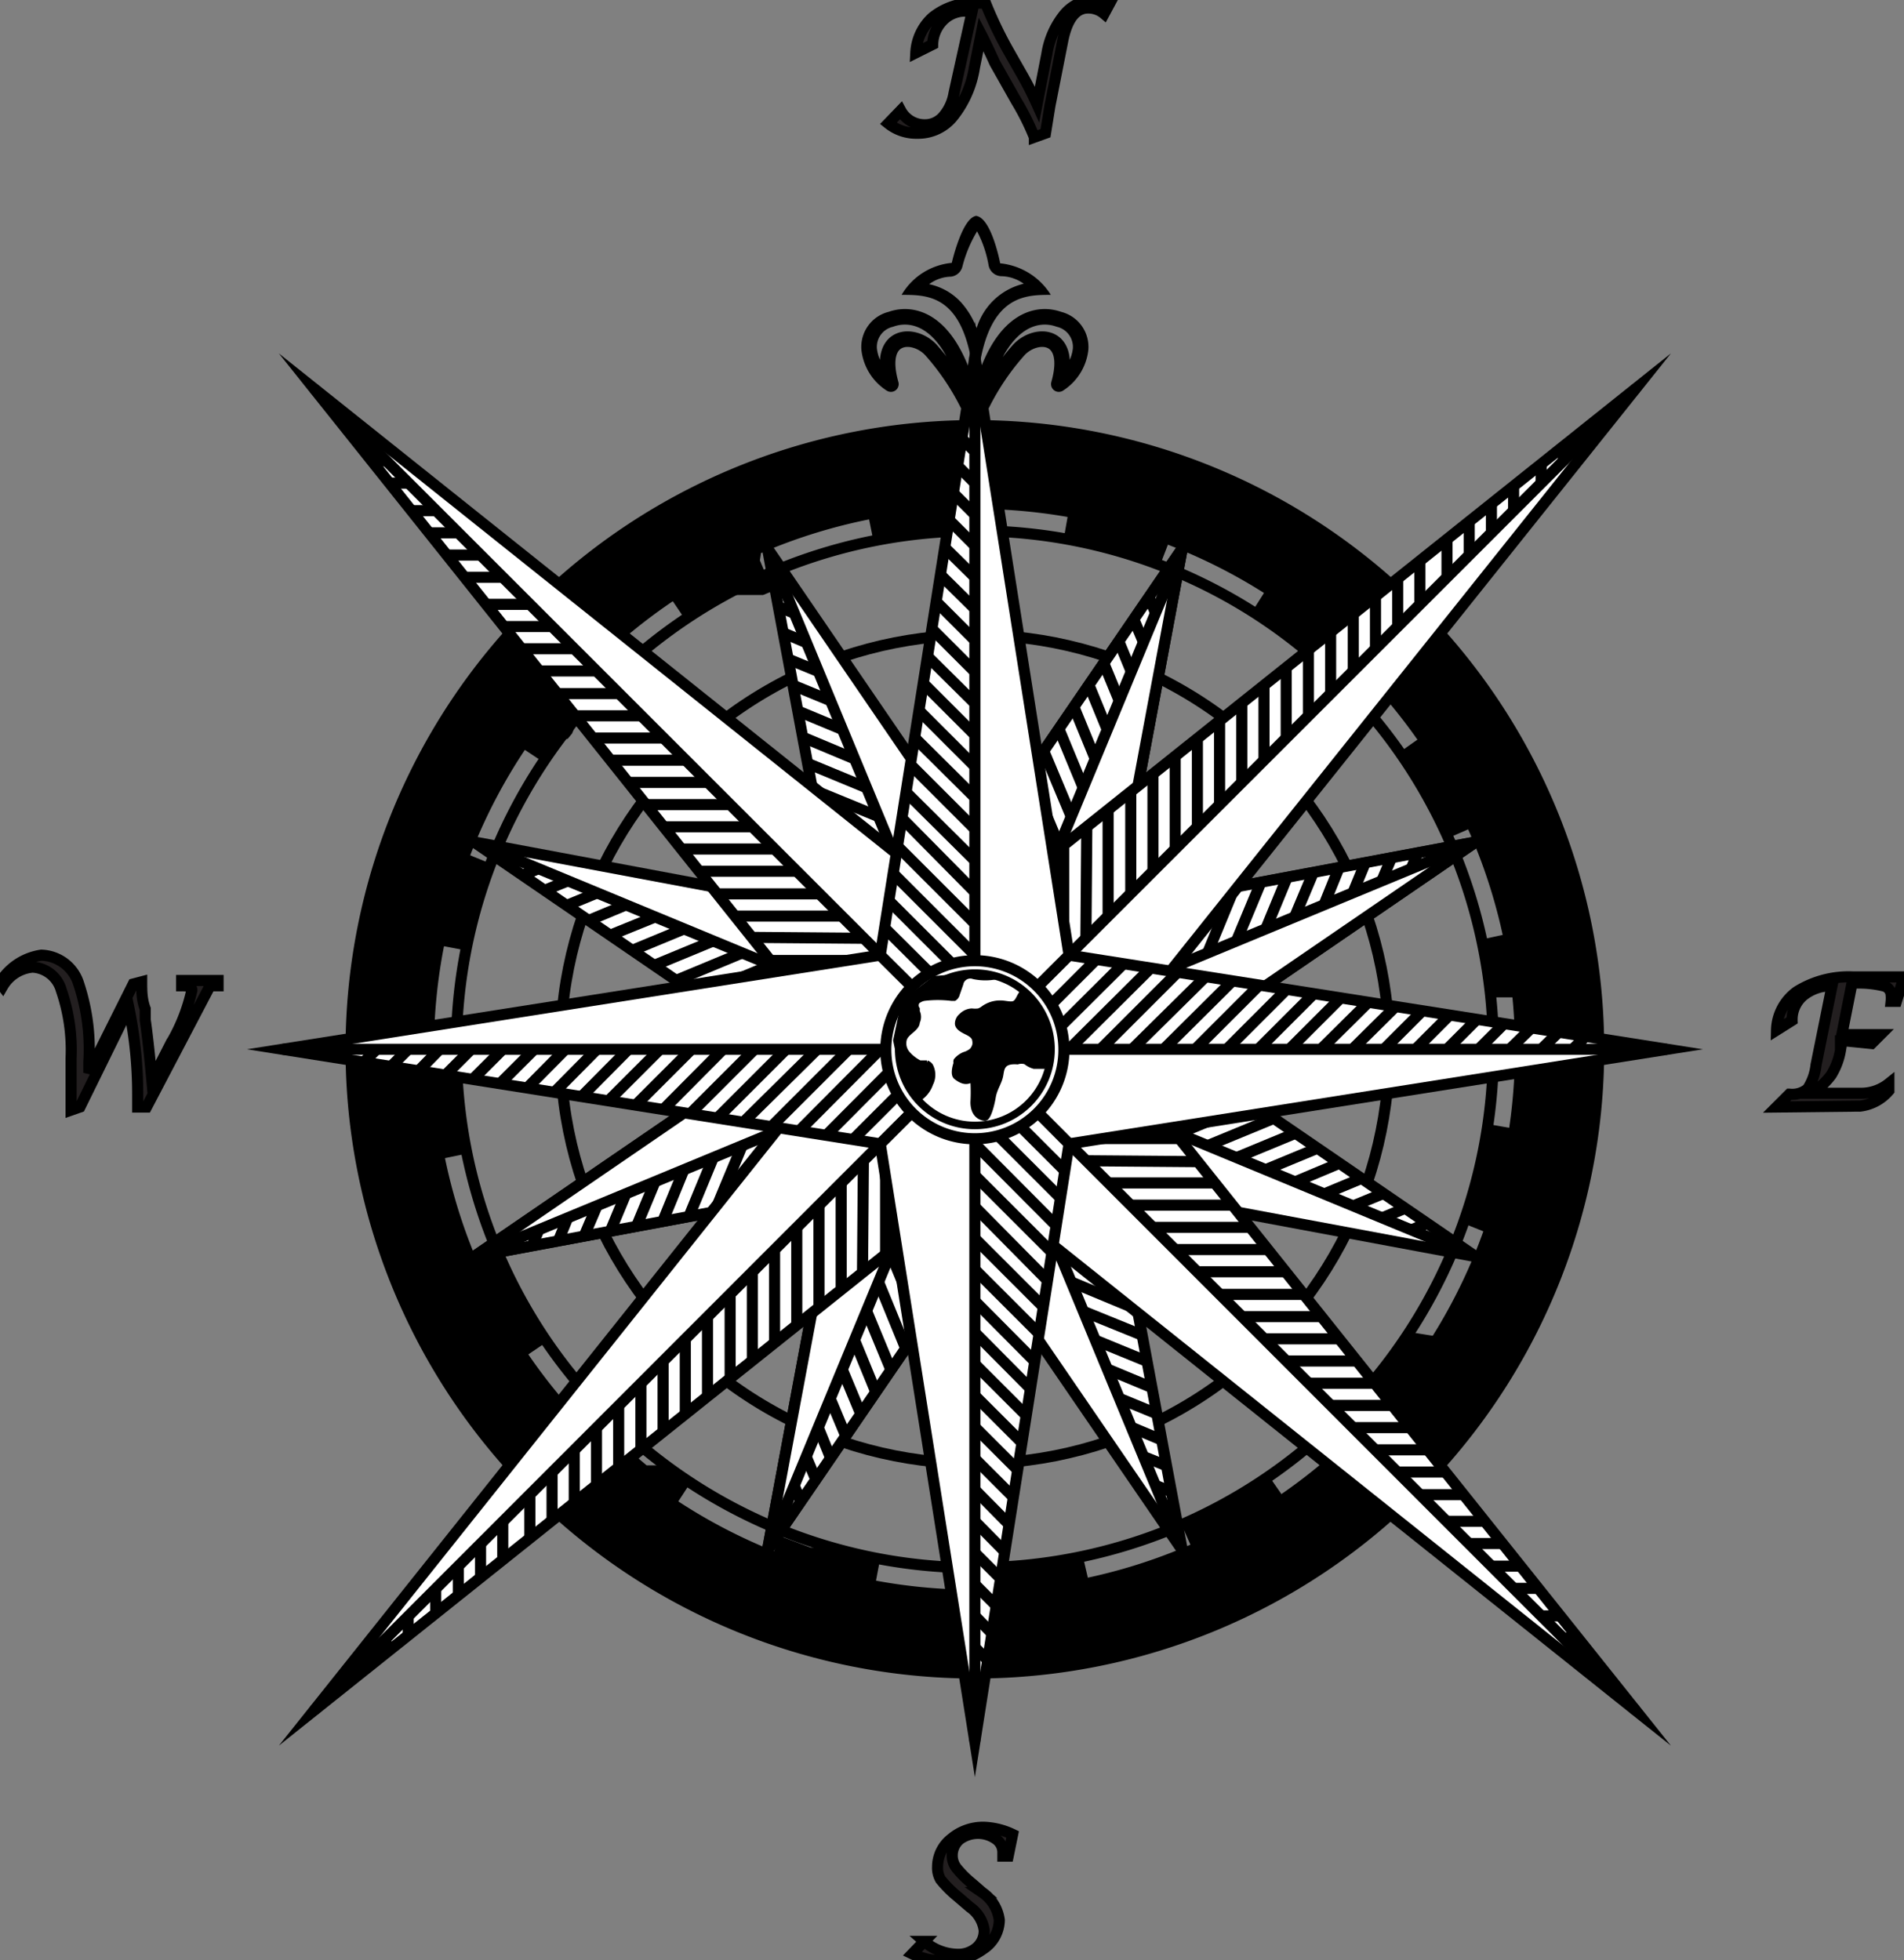 <svg xmlns="http://www.w3.org/2000/svg" viewBox="0 0 42.87 44.14"><rect x="0" y="0" width="42.87" height="44.14" fill="#808080" stroke="none"/><title>013_1x</title><circle cx="21.95" cy="23.63" r="9.33" style="fill:none;stroke:#000;stroke-miterlimit:10;stroke-width:0.25px"/><polygon points="26.62 12.35 24.73 22.48 21.95 23.63 20.8 20.86 26.62 12.35" style="fill:#fff;stroke:#000;stroke-miterlimit:10;stroke-width:0.25px"/><line x1="21.95" y1="23.63" x2="26.62" y2="12.35" style="fill:none;stroke:#000;stroke-miterlimit:10;stroke-width:0.25px"/><line x1="22.22" y1="22.98" x2="21.12" y2="20.33" style="fill:none;stroke:#000;stroke-miterlimit:10;stroke-width:0.25px"/><line x1="22.49" y1="22.32" x2="21.47" y2="19.87" style="fill:none;stroke:#000;stroke-miterlimit:10;stroke-width:0.25px"/><line x1="22.76" y1="21.67" x2="21.81" y2="19.37" style="fill:none;stroke:#000;stroke-miterlimit:10;stroke-width:0.25px"/><line x1="23.03" y1="21.01" x2="22.15" y2="18.88" style="fill:none;stroke:#000;stroke-miterlimit:10;stroke-width:0.25px"/><line x1="23.3" y1="20.36" x2="22.5" y2="18.37" style="fill:none;stroke:#000;stroke-miterlimit:10;stroke-width:0.25px"/><line x1="23.58" y1="19.7" x2="22.83" y2="17.89" style="fill:none;stroke:#000;stroke-miterlimit:10;stroke-width:0.25px"/><line x1="23.85" y1="19.05" x2="23.16" y2="17.4" style="fill:none;stroke:#000;stroke-miterlimit:10;stroke-width:0.25px"/><line x1="24.12" y1="18.39" x2="23.5" y2="16.91" style="fill:none;stroke:#000;stroke-miterlimit:10;stroke-width:0.25px"/><line x1="24.39" y1="17.74" x2="23.84" y2="16.41" style="fill:none;stroke:#000;stroke-miterlimit:10;stroke-width:0.25px"/><line x1="24.66" y1="17.09" x2="24.18" y2="15.92" style="fill:none;stroke:#000;stroke-miterlimit:10;stroke-width:0.25px"/><line x1="24.93" y1="16.43" x2="24.52" y2="15.43" style="fill:none;stroke:#000;stroke-miterlimit:10;stroke-width:0.25px"/><line x1="25.2" y1="15.78" x2="24.85" y2="14.93" style="fill:none;stroke:#000;stroke-miterlimit:10;stroke-width:0.25px"/><line x1="25.47" y1="15.12" x2="25.19" y2="14.44" style="fill:none;stroke:#000;stroke-miterlimit:10;stroke-width:0.25px"/><line x1="25.75" y1="14.47" x2="25.53" y2="13.95" style="fill:none;stroke:#000;stroke-miterlimit:10;stroke-width:0.25px"/><line x1="26.02" y1="13.81" x2="25.87" y2="13.45" style="fill:none;stroke:#000;stroke-miterlimit:10;stroke-width:0.25px"/><polygon points="33.23 18.96 24.73 24.78 21.95 23.63 23.1 20.86 33.23 18.96" style="fill:#fff;stroke:#000;stroke-miterlimit:10;stroke-width:0.25px"/><line x1="21.95" y1="23.63" x2="33.23" y2="18.96" style="fill:none;stroke:#000;stroke-miterlimit:10;stroke-width:0.25px"/><line x1="22.6" y1="23.36" x2="23.7" y2="20.71" style="fill:none;stroke:#000;stroke-miterlimit:10;stroke-width:0.25px"/><line x1="23.26" y1="23.09" x2="24.28" y2="20.64" style="fill:none;stroke:#000;stroke-miterlimit:10;stroke-width:0.25px"/><line x1="23.91" y1="22.82" x2="24.86" y2="20.53" style="fill:none;stroke:#000;stroke-miterlimit:10;stroke-width:0.25px"/><line x1="24.57" y1="22.55" x2="25.45" y2="20.42" style="fill:none;stroke:#000;stroke-miterlimit:10;stroke-width:0.25px"/><line x1="25.22" y1="22.28" x2="26.06" y2="20.3" style="fill:none;stroke:#000;stroke-miterlimit:10;stroke-width:0.25px"/><line x1="25.88" y1="22.01" x2="26.63" y2="20.2" style="fill:none;stroke:#000;stroke-miterlimit:10;stroke-width:0.25px"/><line x1="26.53" y1="21.73" x2="27.21" y2="20.09" style="fill:none;stroke:#000;stroke-miterlimit:10;stroke-width:0.25px"/><line x1="27.19" y1="21.46" x2="27.8" y2="19.98" style="fill:none;stroke:#000;stroke-miterlimit:10;stroke-width:0.25px"/><line x1="27.84" y1="21.19" x2="28.39" y2="19.87" style="fill:none;stroke:#000;stroke-miterlimit:10;stroke-width:0.25px"/><line x1="28.5" y1="20.92" x2="28.98" y2="19.76" style="fill:none;stroke:#000;stroke-miterlimit:10;stroke-width:0.25px"/><line x1="29.15" y1="20.65" x2="29.57" y2="19.65" style="fill:none;stroke:#000;stroke-miterlimit:10;stroke-width:0.25px"/><line x1="29.81" y1="20.38" x2="30.15" y2="19.54" style="fill:none;stroke:#000;stroke-miterlimit:10;stroke-width:0.25px"/><line x1="30.46" y1="20.11" x2="30.74" y2="19.43" style="fill:none;stroke:#000;stroke-miterlimit:10;stroke-width:0.25px"/><line x1="31.11" y1="19.84" x2="31.33" y2="19.32" style="fill:none;stroke:#000;stroke-miterlimit:10;stroke-width:0.25px"/><line x1="31.77" y1="19.57" x2="31.92" y2="19.21" style="fill:none;stroke:#000;stroke-miterlimit:10;stroke-width:0.25px"/><polygon points="26.62 12.35 24.73 22.48 21.95 23.63 20.8 20.86 26.62 12.35" style="fill:#fff;stroke:#000;stroke-miterlimit:10;stroke-width:0.25px"/><line x1="21.95" y1="23.63" x2="26.62" y2="12.35" style="fill:none;stroke:#000;stroke-miterlimit:10;stroke-width:0.25px"/><line x1="22.22" y1="22.98" x2="21.12" y2="20.33" style="fill:none;stroke:#000;stroke-miterlimit:10;stroke-width:0.25px"/><line x1="22.49" y1="22.32" x2="21.47" y2="19.87" style="fill:none;stroke:#000;stroke-miterlimit:10;stroke-width:0.25px"/><line x1="22.76" y1="21.67" x2="21.81" y2="19.37" style="fill:none;stroke:#000;stroke-miterlimit:10;stroke-width:0.25px"/><line x1="23.03" y1="21.01" x2="22.15" y2="18.88" style="fill:none;stroke:#000;stroke-miterlimit:10;stroke-width:0.25px"/><line x1="23.3" y1="20.36" x2="22.5" y2="18.37" style="fill:none;stroke:#000;stroke-miterlimit:10;stroke-width:0.25px"/><line x1="23.58" y1="19.7" x2="22.83" y2="17.89" style="fill:none;stroke:#000;stroke-miterlimit:10;stroke-width:0.25px"/><line x1="23.85" y1="19.05" x2="23.16" y2="17.4" style="fill:none;stroke:#000;stroke-miterlimit:10;stroke-width:0.25px"/><line x1="24.12" y1="18.39" x2="23.5" y2="16.91" style="fill:none;stroke:#000;stroke-miterlimit:10;stroke-width:0.25px"/><line x1="24.39" y1="17.74" x2="23.84" y2="16.41" style="fill:none;stroke:#000;stroke-miterlimit:10;stroke-width:0.25px"/><line x1="24.66" y1="17.09" x2="24.18" y2="15.92" style="fill:none;stroke:#000;stroke-miterlimit:10;stroke-width:0.25px"/><line x1="24.93" y1="16.43" x2="24.52" y2="15.43" style="fill:none;stroke:#000;stroke-miterlimit:10;stroke-width:0.25px"/><line x1="25.2" y1="15.78" x2="24.85" y2="14.93" style="fill:none;stroke:#000;stroke-miterlimit:10;stroke-width:0.25px"/><line x1="25.47" y1="15.12" x2="25.19" y2="14.44" style="fill:none;stroke:#000;stroke-miterlimit:10;stroke-width:0.25px"/><line x1="25.75" y1="14.47" x2="25.53" y2="13.95" style="fill:none;stroke:#000;stroke-miterlimit:10;stroke-width:0.25px"/><line x1="26.02" y1="13.81" x2="25.87" y2="13.45" style="fill:none;stroke:#000;stroke-miterlimit:10;stroke-width:0.25px"/><polygon points="33.23 18.96 24.73 24.78 21.95 23.63 23.1 20.86 33.23 18.96" style="fill:#fff;stroke:#000;stroke-miterlimit:10;stroke-width:0.25px"/><line x1="21.95" y1="23.63" x2="33.23" y2="18.96" style="fill:none;stroke:#000;stroke-miterlimit:10;stroke-width:0.25px"/><line x1="22.6" y1="23.36" x2="23.7" y2="20.71" style="fill:none;stroke:#000;stroke-miterlimit:10;stroke-width:0.25px"/><line x1="23.26" y1="23.09" x2="24.28" y2="20.64" style="fill:none;stroke:#000;stroke-miterlimit:10;stroke-width:0.25px"/><line x1="23.91" y1="22.82" x2="24.86" y2="20.53" style="fill:none;stroke:#000;stroke-miterlimit:10;stroke-width:0.25px"/><line x1="24.57" y1="22.55" x2="25.45" y2="20.42" style="fill:none;stroke:#000;stroke-miterlimit:10;stroke-width:0.25px"/><line x1="25.22" y1="22.28" x2="26.06" y2="20.3" style="fill:none;stroke:#000;stroke-miterlimit:10;stroke-width:0.25px"/><line x1="25.88" y1="22.01" x2="26.63" y2="20.2" style="fill:none;stroke:#000;stroke-miterlimit:10;stroke-width:0.25px"/><line x1="26.53" y1="21.73" x2="27.21" y2="20.09" style="fill:none;stroke:#000;stroke-miterlimit:10;stroke-width:0.25px"/><line x1="27.19" y1="21.46" x2="27.8" y2="19.98" style="fill:none;stroke:#000;stroke-miterlimit:10;stroke-width:0.25px"/><line x1="27.84" y1="21.19" x2="28.39" y2="19.87" style="fill:none;stroke:#000;stroke-miterlimit:10;stroke-width:0.25px"/><line x1="28.5" y1="20.92" x2="28.98" y2="19.76" style="fill:none;stroke:#000;stroke-miterlimit:10;stroke-width:0.25px"/><line x1="29.15" y1="20.65" x2="29.57" y2="19.65" style="fill:none;stroke:#000;stroke-miterlimit:10;stroke-width:0.25px"/><line x1="29.81" y1="20.38" x2="30.15" y2="19.54" style="fill:none;stroke:#000;stroke-miterlimit:10;stroke-width:0.25px"/><line x1="30.46" y1="20.11" x2="30.74" y2="19.43" style="fill:none;stroke:#000;stroke-miterlimit:10;stroke-width:0.25px"/><line x1="31.11" y1="19.84" x2="31.33" y2="19.32" style="fill:none;stroke:#000;stroke-miterlimit:10;stroke-width:0.25px"/><line x1="31.77" y1="19.57" x2="31.92" y2="19.21" style="fill:none;stroke:#000;stroke-miterlimit:10;stroke-width:0.25px"/><polygon points="33.23 28.3 23.1 26.41 21.95 23.63 24.73 22.48 33.23 28.3" style="fill:#fff;stroke:#000;stroke-miterlimit:10;stroke-width:0.25px"/><line x1="21.95" y1="23.63" x2="33.23" y2="28.3" style="fill:none;stroke:#000;stroke-miterlimit:10;stroke-width:0.25px"/><line x1="22.6" y1="23.9" x2="25.25" y2="22.81" style="fill:none;stroke:#000;stroke-miterlimit:10;stroke-width:0.25px"/><line x1="23.26" y1="24.18" x2="25.71" y2="23.16" style="fill:none;stroke:#000;stroke-miterlimit:10;stroke-width:0.25px"/><line x1="23.91" y1="24.45" x2="26.21" y2="23.5" style="fill:none;stroke:#000;stroke-miterlimit:10;stroke-width:0.25px"/><line x1="24.57" y1="24.72" x2="26.7" y2="23.83" style="fill:none;stroke:#000;stroke-miterlimit:10;stroke-width:0.25px"/><line x1="25.22" y1="24.99" x2="27.21" y2="24.18" style="fill:none;stroke:#000;stroke-miterlimit:10;stroke-width:0.25px"/><line x1="25.88" y1="25.26" x2="27.69" y2="24.51" style="fill:none;stroke:#000;stroke-miterlimit:10;stroke-width:0.25px"/><line x1="26.53" y1="25.53" x2="28.18" y2="24.85" style="fill:none;stroke:#000;stroke-miterlimit:10;stroke-width:0.25px"/><line x1="27.19" y1="25.8" x2="28.67" y2="25.19" style="fill:none;stroke:#000;stroke-miterlimit:10;stroke-width:0.25px"/><line x1="27.84" y1="26.07" x2="29.17" y2="25.52" style="fill:none;stroke:#000;stroke-miterlimit:10;stroke-width:0.25px"/><line x1="28.5" y1="26.34" x2="29.66" y2="25.86" style="fill:none;stroke:#000;stroke-miterlimit:10;stroke-width:0.25px"/><line x1="29.15" y1="26.62" x2="30.15" y2="26.2" style="fill:none;stroke:#000;stroke-miterlimit:10;stroke-width:0.25px"/><line x1="29.81" y1="26.89" x2="30.65" y2="26.54" style="fill:none;stroke:#000;stroke-miterlimit:10;stroke-width:0.25px"/><line x1="30.46" y1="27.16" x2="31.14" y2="26.88" style="fill:none;stroke:#000;stroke-miterlimit:10;stroke-width:0.25px"/><line x1="31.11" y1="27.43" x2="31.64" y2="27.21" style="fill:none;stroke:#000;stroke-miterlimit:10;stroke-width:0.25px"/><line x1="31.77" y1="27.7" x2="32.13" y2="27.55" style="fill:none;stroke:#000;stroke-miterlimit:10;stroke-width:0.25px"/><polygon points="26.62 34.91 20.8 26.41 21.95 23.63 24.73 24.78 26.62 34.91" style="fill:#fff;stroke:#000;stroke-miterlimit:10;stroke-width:0.25px"/><line x1="21.95" y1="23.63" x2="26.62" y2="34.91" style="fill:none;stroke:#000;stroke-miterlimit:10;stroke-width:0.25px"/><line x1="22.22" y1="24.29" x2="24.87" y2="25.39" style="fill:none;stroke:#000;stroke-miterlimit:10;stroke-width:0.25px"/><line x1="22.49" y1="24.94" x2="24.95" y2="25.96" style="fill:none;stroke:#000;stroke-miterlimit:10;stroke-width:0.25px"/><line x1="22.76" y1="25.6" x2="25.06" y2="26.55" style="fill:none;stroke:#000;stroke-miterlimit:10;stroke-width:0.25px"/><line x1="23.03" y1="26.25" x2="25.17" y2="27.14" style="fill:none;stroke:#000;stroke-miterlimit:10;stroke-width:0.25px"/><line x1="23.3" y1="26.91" x2="25.28" y2="27.74" style="fill:none;stroke:#000;stroke-miterlimit:10;stroke-width:0.25px"/><line x1="23.58" y1="27.56" x2="25.39" y2="28.31" style="fill:none;stroke:#000;stroke-miterlimit:10;stroke-width:0.25px"/><line x1="23.85" y1="28.22" x2="25.5" y2="28.9" style="fill:none;stroke:#000;stroke-miterlimit:10;stroke-width:0.25px"/><line x1="24.12" y1="28.87" x2="25.61" y2="29.49" style="fill:none;stroke:#000;stroke-miterlimit:10;stroke-width:0.25px"/><line x1="24.39" y1="29.53" x2="25.72" y2="30.07" style="fill:none;stroke:#000;stroke-miterlimit:10;stroke-width:0.25px"/><line x1="24.66" y1="30.18" x2="25.83" y2="30.66" style="fill:none;stroke:#000;stroke-miterlimit:10;stroke-width:0.25px"/><line x1="24.93" y1="30.83" x2="25.94" y2="31.25" style="fill:none;stroke:#000;stroke-miterlimit:10;stroke-width:0.25px"/><line x1="25.2" y1="31.49" x2="26.05" y2="31.84" style="fill:none;stroke:#000;stroke-miterlimit:10;stroke-width:0.25px"/><line x1="25.47" y1="32.14" x2="26.16" y2="32.43" style="fill:none;stroke:#000;stroke-miterlimit:10;stroke-width:0.25px"/><line x1="25.74" y1="32.8" x2="26.27" y2="33.01" style="fill:none;stroke:#000;stroke-miterlimit:10;stroke-width:0.25px"/><line x1="26.02" y1="33.45" x2="26.38" y2="33.6" style="fill:none;stroke:#000;stroke-miterlimit:10;stroke-width:0.25px"/><polygon points="17.28 34.91 19.17 24.78 21.95 23.63 23.1 26.41 17.28 34.91" style="fill:#fff;stroke:#000;stroke-miterlimit:10;stroke-width:0.25px"/><line x1="21.95" y1="23.63" x2="17.28" y2="34.91" style="fill:none;stroke:#000;stroke-miterlimit:10;stroke-width:0.25px"/><line x1="21.68" y1="24.29" x2="22.78" y2="26.94" style="fill:none;stroke:#000;stroke-miterlimit:10;stroke-width:0.25px"/><line x1="21.41" y1="24.94" x2="22.42" y2="27.4" style="fill:none;stroke:#000;stroke-miterlimit:10;stroke-width:0.25px"/><line x1="21.13" y1="25.6" x2="22.08" y2="27.89" style="fill:none;stroke:#000;stroke-miterlimit:10;stroke-width:0.25px"/><line x1="20.86" y1="26.25" x2="21.75" y2="28.38" style="fill:none;stroke:#000;stroke-miterlimit:10;stroke-width:0.25px"/><line x1="20.59" y1="26.91" x2="21.4" y2="28.89" style="fill:none;stroke:#000;stroke-miterlimit:10;stroke-width:0.25px"/><line x1="20.32" y1="27.56" x2="21.07" y2="29.37" style="fill:none;stroke:#000;stroke-miterlimit:10;stroke-width:0.25px"/><line x1="20.05" y1="28.22" x2="20.73" y2="29.86" style="fill:none;stroke:#000;stroke-miterlimit:10;stroke-width:0.25px"/><line x1="19.78" y1="28.87" x2="20.39" y2="30.36" style="fill:none;stroke:#000;stroke-miterlimit:10;stroke-width:0.25px"/><line x1="19.51" y1="29.52" x2="20.06" y2="30.85" style="fill:none;stroke:#000;stroke-miterlimit:10;stroke-width:0.25px"/><line x1="19.24" y1="30.18" x2="19.72" y2="31.35" style="fill:none;stroke:#000;stroke-miterlimit:10;stroke-width:0.25px"/><line x1="18.96" y1="30.83" x2="19.38" y2="31.84" style="fill:none;stroke:#000;stroke-miterlimit:10;stroke-width:0.25px"/><line x1="18.69" y1="31.49" x2="19.04" y2="32.33" style="fill:none;stroke:#000;stroke-miterlimit:10;stroke-width:0.25px"/><line x1="18.42" y1="32.14" x2="18.7" y2="32.83" style="fill:none;stroke:#000;stroke-miterlimit:10;stroke-width:0.25px"/><line x1="18.15" y1="32.8" x2="18.37" y2="33.32" style="fill:none;stroke:#000;stroke-miterlimit:10;stroke-width:0.25px"/><line x1="17.88" y1="33.45" x2="18.03" y2="33.81" style="fill:none;stroke:#000;stroke-miterlimit:10;stroke-width:0.25px"/><polygon points="10.67 28.3 19.17 22.48 21.95 23.63 20.8 26.41 10.67 28.3" style="fill:#fff;stroke:#000;stroke-miterlimit:10;stroke-width:0.25px"/><line x1="21.95" y1="23.63" x2="10.67" y2="28.3" style="fill:none;stroke:#000;stroke-miterlimit:10;stroke-width:0.25px"/><line x1="21.29" y1="23.9" x2="20.2" y2="26.56" style="fill:none;stroke:#000;stroke-miterlimit:10;stroke-width:0.25px"/><line x1="20.64" y1="24.17" x2="19.62" y2="26.63" style="fill:none;stroke:#000;stroke-miterlimit:10;stroke-width:0.25px"/><line x1="19.98" y1="24.45" x2="19.03" y2="26.74" style="fill:none;stroke:#000;stroke-miterlimit:10;stroke-width:0.25px"/><line x1="19.33" y1="24.72" x2="18.45" y2="26.85" style="fill:none;stroke:#000;stroke-miterlimit:10;stroke-width:0.25px"/><line x1="18.67" y1="24.99" x2="17.84" y2="26.96" style="fill:none;stroke:#000;stroke-miterlimit:10;stroke-width:0.25px"/><line x1="18.02" y1="25.26" x2="17.27" y2="27.07" style="fill:none;stroke:#000;stroke-miterlimit:10;stroke-width:0.25px"/><line x1="17.37" y1="25.53" x2="16.68" y2="27.18" style="fill:none;stroke:#000;stroke-miterlimit:10;stroke-width:0.25px"/><line x1="16.71" y1="25.8" x2="16.09" y2="27.29" style="fill:none;stroke:#000;stroke-miterlimit:10;stroke-width:0.25px"/><line x1="16.06" y1="26.07" x2="15.51" y2="27.4" style="fill:none;stroke:#000;stroke-miterlimit:10;stroke-width:0.25px"/><line x1="15.4" y1="26.34" x2="14.92" y2="27.51" style="fill:none;stroke:#000;stroke-miterlimit:10;stroke-width:0.25px"/><line x1="14.75" y1="26.61" x2="14.33" y2="27.62" style="fill:none;stroke:#000;stroke-miterlimit:10;stroke-width:0.25px"/><line x1="14.09" y1="26.89" x2="13.74" y2="27.73" style="fill:none;stroke:#000;stroke-miterlimit:10;stroke-width:0.25px"/><line x1="13.44" y1="27.16" x2="13.15" y2="27.84" style="fill:none;stroke:#000;stroke-miterlimit:10;stroke-width:0.25px"/><line x1="12.78" y1="27.43" x2="12.57" y2="27.95" style="fill:none;stroke:#000;stroke-miterlimit:10;stroke-width:0.25px"/><line x1="12.13" y1="27.7" x2="11.98" y2="28.06" style="fill:none;stroke:#000;stroke-miterlimit:10;stroke-width:0.25px"/><polygon points="17.28 34.91 19.17 24.78 21.95 23.63 23.1 26.41 17.28 34.91" style="fill:#fff;stroke:#000;stroke-miterlimit:10;stroke-width:0.25px"/><line x1="21.95" y1="23.63" x2="17.28" y2="34.91" style="fill:none;stroke:#000;stroke-miterlimit:10;stroke-width:0.25px"/><line x1="21.68" y1="24.29" x2="22.78" y2="26.94" style="fill:none;stroke:#000;stroke-miterlimit:10;stroke-width:0.25px"/><line x1="21.41" y1="24.94" x2="22.42" y2="27.4" style="fill:none;stroke:#000;stroke-miterlimit:10;stroke-width:0.25px"/><line x1="21.13" y1="25.6" x2="22.08" y2="27.89" style="fill:none;stroke:#000;stroke-miterlimit:10;stroke-width:0.25px"/><line x1="20.86" y1="26.25" x2="21.75" y2="28.38" style="fill:none;stroke:#000;stroke-miterlimit:10;stroke-width:0.25px"/><line x1="20.59" y1="26.91" x2="21.4" y2="28.89" style="fill:none;stroke:#000;stroke-miterlimit:10;stroke-width:0.25px"/><line x1="20.32" y1="27.56" x2="21.07" y2="29.37" style="fill:none;stroke:#000;stroke-miterlimit:10;stroke-width:0.25px"/><line x1="20.05" y1="28.22" x2="20.73" y2="29.86" style="fill:none;stroke:#000;stroke-miterlimit:10;stroke-width:0.25px"/><line x1="19.78" y1="28.87" x2="20.39" y2="30.36" style="fill:none;stroke:#000;stroke-miterlimit:10;stroke-width:0.25px"/><line x1="19.51" y1="29.52" x2="20.06" y2="30.85" style="fill:none;stroke:#000;stroke-miterlimit:10;stroke-width:0.25px"/><line x1="19.24" y1="30.18" x2="19.72" y2="31.35" style="fill:none;stroke:#000;stroke-miterlimit:10;stroke-width:0.25px"/><line x1="18.96" y1="30.83" x2="19.38" y2="31.84" style="fill:none;stroke:#000;stroke-miterlimit:10;stroke-width:0.25px"/><line x1="18.69" y1="31.49" x2="19.04" y2="32.33" style="fill:none;stroke:#000;stroke-miterlimit:10;stroke-width:0.25px"/><line x1="18.42" y1="32.14" x2="18.7" y2="32.83" style="fill:none;stroke:#000;stroke-miterlimit:10;stroke-width:0.25px"/><line x1="18.15" y1="32.8" x2="18.37" y2="33.32" style="fill:none;stroke:#000;stroke-miterlimit:10;stroke-width:0.25px"/><line x1="17.88" y1="33.45" x2="18.03" y2="33.81" style="fill:none;stroke:#000;stroke-miterlimit:10;stroke-width:0.25px"/><polygon points="10.67 28.3 19.17 22.48 21.95 23.63 20.8 26.41 10.67 28.3" style="fill:#fff;stroke:#000;stroke-miterlimit:10;stroke-width:0.25px"/><line x1="21.95" y1="23.63" x2="10.67" y2="28.3" style="fill:none;stroke:#000;stroke-miterlimit:10;stroke-width:0.25px"/><line x1="21.29" y1="23.9" x2="20.2" y2="26.56" style="fill:none;stroke:#000;stroke-miterlimit:10;stroke-width:0.25px"/><line x1="20.64" y1="24.17" x2="19.62" y2="26.63" style="fill:none;stroke:#000;stroke-miterlimit:10;stroke-width:0.25px"/><line x1="19.98" y1="24.45" x2="19.03" y2="26.74" style="fill:none;stroke:#000;stroke-miterlimit:10;stroke-width:0.25px"/><line x1="19.33" y1="24.72" x2="18.45" y2="26.85" style="fill:none;stroke:#000;stroke-miterlimit:10;stroke-width:0.25px"/><line x1="18.67" y1="24.99" x2="17.84" y2="26.96" style="fill:none;stroke:#000;stroke-miterlimit:10;stroke-width:0.25px"/><line x1="18.02" y1="25.26" x2="17.27" y2="27.07" style="fill:none;stroke:#000;stroke-miterlimit:10;stroke-width:0.25px"/><line x1="17.37" y1="25.53" x2="16.68" y2="27.18" style="fill:none;stroke:#000;stroke-miterlimit:10;stroke-width:0.25px"/><line x1="16.71" y1="25.8" x2="16.09" y2="27.29" style="fill:none;stroke:#000;stroke-miterlimit:10;stroke-width:0.25px"/><line x1="16.06" y1="26.07" x2="15.51" y2="27.4" style="fill:none;stroke:#000;stroke-miterlimit:10;stroke-width:0.25px"/><line x1="15.4" y1="26.34" x2="14.92" y2="27.51" style="fill:none;stroke:#000;stroke-miterlimit:10;stroke-width:0.25px"/><line x1="14.75" y1="26.61" x2="14.33" y2="27.62" style="fill:none;stroke:#000;stroke-miterlimit:10;stroke-width:0.25px"/><line x1="14.09" y1="26.89" x2="13.74" y2="27.73" style="fill:none;stroke:#000;stroke-miterlimit:10;stroke-width:0.25px"/><line x1="13.44" y1="27.16" x2="13.15" y2="27.84" style="fill:none;stroke:#000;stroke-miterlimit:10;stroke-width:0.25px"/><line x1="12.78" y1="27.43" x2="12.57" y2="27.95" style="fill:none;stroke:#000;stroke-miterlimit:10;stroke-width:0.25px"/><line x1="12.13" y1="27.7" x2="11.98" y2="28.06" style="fill:none;stroke:#000;stroke-miterlimit:10;stroke-width:0.25px"/><polygon points="10.67 18.96 20.8 20.86 21.95 23.63 19.17 24.78 10.67 18.96" style="fill:#fff;stroke:#000;stroke-miterlimit:10;stroke-width:0.25px"/><line x1="21.95" y1="23.63" x2="10.67" y2="18.96" style="fill:none;stroke:#000;stroke-miterlimit:10;stroke-width:0.25px"/><line x1="21.29" y1="23.36" x2="18.64" y2="24.46" style="fill:none;stroke:#000;stroke-miterlimit:10;stroke-width:0.25px"/><line x1="20.64" y1="23.09" x2="18.18" y2="24.11" style="fill:none;stroke:#000;stroke-miterlimit:10;stroke-width:0.25px"/><line x1="19.98" y1="22.82" x2="17.69" y2="23.77" style="fill:none;stroke:#000;stroke-miterlimit:10;stroke-width:0.25px"/><line x1="19.33" y1="22.55" x2="17.2" y2="23.43" style="fill:none;stroke:#000;stroke-miterlimit:10;stroke-width:0.25px"/><line x1="18.68" y1="22.28" x2="16.69" y2="23.08" style="fill:none;stroke:#000;stroke-miterlimit:10;stroke-width:0.25px"/><line x1="18.02" y1="22.01" x2="16.21" y2="22.76" style="fill:none;stroke:#000;stroke-miterlimit:10;stroke-width:0.25px"/><line x1="17.37" y1="21.73" x2="15.72" y2="22.42" style="fill:none;stroke:#000;stroke-miterlimit:10;stroke-width:0.25px"/><line x1="16.71" y1="21.46" x2="15.22" y2="22.08" style="fill:none;stroke:#000;stroke-miterlimit:10;stroke-width:0.25px"/><line x1="16.06" y1="21.19" x2="14.73" y2="21.74" style="fill:none;stroke:#000;stroke-miterlimit:10;stroke-width:0.25px"/><line x1="15.4" y1="20.92" x2="14.24" y2="21.4" style="fill:none;stroke:#000;stroke-miterlimit:10;stroke-width:0.25px"/><line x1="14.75" y1="20.65" x2="13.74" y2="21.06" style="fill:none;stroke:#000;stroke-miterlimit:10;stroke-width:0.25px"/><line x1="14.09" y1="20.38" x2="13.25" y2="20.73" style="fill:none;stroke:#000;stroke-miterlimit:10;stroke-width:0.25px"/><line x1="13.44" y1="20.11" x2="12.76" y2="20.39" style="fill:none;stroke:#000;stroke-miterlimit:10;stroke-width:0.25px"/><line x1="12.78" y1="19.84" x2="12.26" y2="20.05" style="fill:none;stroke:#000;stroke-miterlimit:10;stroke-width:0.25px"/><line x1="12.13" y1="19.56" x2="11.77" y2="19.71" style="fill:none;stroke:#000;stroke-miterlimit:10;stroke-width:0.25px"/><polygon points="17.28 12.35 23.1 20.86 21.95 23.63 19.17 22.48 17.28 12.35" style="fill:#fff;stroke:#000;stroke-miterlimit:10;stroke-width:0.25px"/><line x1="21.95" y1="23.63" x2="17.28" y2="12.35" style="fill:none;stroke:#000;stroke-miterlimit:10;stroke-width:0.25px"/><line x1="21.68" y1="22.98" x2="19.03" y2="21.88" style="fill:none;stroke:#000;stroke-miterlimit:10;stroke-width:0.25px"/><line x1="21.41" y1="22.32" x2="18.95" y2="21.31" style="fill:none;stroke:#000;stroke-miterlimit:10;stroke-width:0.25px"/><line x1="21.14" y1="21.67" x2="18.84" y2="20.72" style="fill:none;stroke:#000;stroke-miterlimit:10;stroke-width:0.25px"/><line x1="20.86" y1="21.01" x2="18.73" y2="20.13" style="fill:none;stroke:#000;stroke-miterlimit:10;stroke-width:0.25px"/><line x1="20.59" y1="20.36" x2="18.62" y2="19.52" style="fill:none;stroke:#000;stroke-miterlimit:10;stroke-width:0.25px"/><line x1="20.32" y1="19.7" x2="18.51" y2="18.95" style="fill:none;stroke:#000;stroke-miterlimit:10;stroke-width:0.25px"/><line x1="20.05" y1="19.05" x2="18.4" y2="18.37" style="fill:none;stroke:#000;stroke-miterlimit:10;stroke-width:0.25px"/><line x1="19.78" y1="18.39" x2="18.29" y2="17.78" style="fill:none;stroke:#000;stroke-miterlimit:10;stroke-width:0.25px"/><line x1="19.51" y1="17.74" x2="18.18" y2="17.19" style="fill:none;stroke:#000;stroke-miterlimit:10;stroke-width:0.25px"/><line x1="19.24" y1="17.09" x2="18.07" y2="16.6" style="fill:none;stroke:#000;stroke-miterlimit:10;stroke-width:0.25px"/><line x1="18.97" y1="16.43" x2="17.96" y2="16.01" style="fill:none;stroke:#000;stroke-miterlimit:10;stroke-width:0.25px"/><line x1="18.7" y1="15.78" x2="17.85" y2="15.43" style="fill:none;stroke:#000;stroke-miterlimit:10;stroke-width:0.25px"/><line x1="18.42" y1="15.12" x2="17.74" y2="14.84" style="fill:none;stroke:#000;stroke-miterlimit:10;stroke-width:0.25px"/><line x1="18.15" y1="14.47" x2="17.63" y2="14.25" style="fill:none;stroke:#000;stroke-miterlimit:10;stroke-width:0.25px"/><line x1="17.88" y1="13.81" x2="17.52" y2="13.66" style="fill:none;stroke:#000;stroke-miterlimit:10;stroke-width:0.25px"/><path d="M21.95,11.22A12.41,12.41,0,1,1,9.54,23.63,12.41,12.41,0,0,1,21.95,11.22m0-.6a13,13,0,1,0,13,13,13,13,0,0,0-13-13Z" style="fill:#fff"/><path d="M21.95,11.46A12.17,12.17,0,1,1,9.77,23.63,12.19,12.19,0,0,1,21.95,11.46m0-2A14.17,14.17,0,1,0,36.12,23.63,14.17,14.17,0,0,0,21.95,9.46Z"/><path d="M21.95,11.22a12.51,12.51,0,0,0-2.43.24l.15.74A11.68,11.68,0,0,1,21.39,12h.56v-.75Zm-4.77.95A12.42,12.42,0,0,0,15,13.32l.42.62q.37-.25.76-.47h.22l.12-.07h.37l0,0h.29l.22-.09-.29-.69Zm-4,2.71a12.5,12.5,0,0,0-1.54,1.89l.62.41q.18-.28.38-.54h.14l.1-.12h0L13.1,16h0l.12-.13h.17l.24-.25-.53-.53Zm-2.69,4.05a12.36,12.36,0,0,0-.7,2.34l.74.14A11.58,11.58,0,0,1,11,19.47h.1l-.69-.28Zm-.17,4.77H9.53a12.5,12.5,0,0,0,.25,2.43l.73-.15a11.65,11.65,0,0,1-.18-1.22h0v-.07h0v-.05h0v0h0Zm.92,4.48-.69.29a12.42,12.42,0,0,0,1.17,2.15l.62-.42L12,29.72h0a11.64,11.64,0,0,1-.79-1.53ZM13.78,32l-.53.54A12.5,12.5,0,0,0,15.15,34l.41-.63-.42-.29H15L15,33h-.23l0,0h-.21q-.37-.31-.72-.65Zm3.82,2.5-.28.7a12.36,12.36,0,0,0,2.35.68l.14-.74a11.59,11.59,0,0,1-1.19-.29h-.37l-.64-.24Zm6.78.58h-.05a11.64,11.64,0,0,1-1.22.19h-1V36a12.49,12.49,0,0,0,2.43-.27L24.37,35Zm4.2-1.81-.12.08h-.19a11.64,11.64,0,0,1-1.7.9l.3.69A12.42,12.42,0,0,0,29,33.86l-.43-.62ZM31.75,30h0a11.71,11.71,0,0,1-1.15,1.5h-.15l0,0h-.07l.54.52a12.49,12.49,0,0,0,1.52-1.91L31.75,30Zm1.68-4.25,0,.14h0v0h-.08v0h0a11.57,11.57,0,0,1-.5,1.62h0l.7.28a12.36,12.36,0,0,0,.67-2.35l-.74-.13ZM34.08,21l-.73.16q.06.28.11.56h0V22h0l0,.14h0v.13h0v.1h0v.09h.75A12.48,12.48,0,0,0,34.08,21Zm-2-4.46-.61.43q.33.47.62,1h0v0h.05q.24.44.45.91l.69-.3a12.43,12.43,0,0,0-1.2-2.13Zm-3.51-3.36-.4.63A11.72,11.72,0,0,1,30,15.21l.52-.54a12.49,12.49,0,0,0-1.92-1.51ZM24.08,11.4l-.13.74a11.58,11.58,0,0,1,1.84.48h.37l.27-.7a12.36,12.36,0,0,0-2.36-.65Z"/><path d="M21.95,12.08A11.55,11.55,0,1,1,10.4,23.63,11.55,11.55,0,0,1,21.95,12.08m0-.25a11.8,11.8,0,1,0,11.8,11.8,11.81,11.81,0,0,0-11.8-11.8Z"/><polygon points="7.07 8.75 21.95 20.63 21.95 23.63 18.94 23.63 7.07 8.75" style="fill:#fff;stroke:#000;stroke-miterlimit:10;stroke-width:0.25px"/><line x1="21.95" y1="23.63" x2="7.07" y2="8.75" style="fill:none;stroke:#000;stroke-miterlimit:10;stroke-width:0.25px"/><line x1="21.45" y1="23.13" x2="18.54" y2="23.13" style="fill:none;stroke:#000;stroke-miterlimit:10;stroke-width:0.25px"/><line x1="20.95" y1="22.63" x2="18.14" y2="22.63" style="fill:none;stroke:#000;stroke-miterlimit:10;stroke-width:0.25px"/><line x1="20.44" y1="22.13" x2="17.74" y2="22.13" style="fill:none;stroke:#000;stroke-miterlimit:10;stroke-width:0.25px"/><line x1="19.94" y1="21.63" x2="17.34" y2="21.63" style="fill:none;stroke:#000;stroke-miterlimit:10;stroke-width:0.25px"/><line x1="19.44" y1="21.13" x2="16.93" y2="21.11" style="fill:none;stroke:#000;stroke-miterlimit:10;stroke-width:0.25px"/><line x1="18.94" y1="20.63" x2="16.54" y2="20.63" style="fill:none;stroke:#000;stroke-miterlimit:10;stroke-width:0.25px"/><line x1="18.44" y1="20.13" x2="16.14" y2="20.13" style="fill:none;stroke:#000;stroke-miterlimit:10;stroke-width:0.25px"/><line x1="17.94" y1="19.62" x2="15.74" y2="19.62" style="fill:none;stroke:#000;stroke-miterlimit:10;stroke-width:0.25px"/><line x1="17.44" y1="19.12" x2="15.34" y2="19.12" style="fill:none;stroke:#000;stroke-miterlimit:10;stroke-width:0.25px"/><line x1="16.94" y1="18.62" x2="14.94" y2="18.62" style="fill:none;stroke:#000;stroke-miterlimit:10;stroke-width:0.25px"/><line x1="16.44" y1="18.12" x2="14.54" y2="18.12" style="fill:none;stroke:#000;stroke-miterlimit:10;stroke-width:0.25px"/><line x1="15.93" y1="17.62" x2="14.14" y2="17.62" style="fill:none;stroke:#000;stroke-miterlimit:10;stroke-width:0.25px"/><line x1="15.43" y1="17.12" x2="13.73" y2="17.12" style="fill:none;stroke:#000;stroke-miterlimit:10;stroke-width:0.25px"/><line x1="14.93" y1="16.62" x2="13.34" y2="16.62" style="fill:none;stroke:#000;stroke-miterlimit:10;stroke-width:0.25px"/><line x1="14.43" y1="16.12" x2="12.94" y2="16.12" style="fill:none;stroke:#000;stroke-miterlimit:10;stroke-width:0.25px"/><line x1="13.93" y1="15.62" x2="12.54" y2="15.62" style="fill:none;stroke:#000;stroke-miterlimit:10;stroke-width:0.25px"/><line x1="13.43" y1="15.11" x2="12.14" y2="15.11" style="fill:none;stroke:#000;stroke-miterlimit:10;stroke-width:0.25px"/><line x1="12.93" y1="14.61" x2="11.74" y2="14.61" style="fill:none;stroke:#000;stroke-miterlimit:10;stroke-width:0.25px"/><line x1="12.43" y1="14.11" x2="11.32" y2="14.11" style="fill:none;stroke:#000;stroke-miterlimit:10;stroke-width:0.25px"/><line x1="11.93" y1="13.61" x2="10.94" y2="13.61" style="fill:none;stroke:#000;stroke-miterlimit:10;stroke-width:0.25px"/><line x1="11.32" y1="13" x2="10.46" y2="13" style="fill:none;stroke:#000;stroke-miterlimit:10;stroke-width:0.25px"/><line x1="10.82" y1="12.5" x2="10.06" y2="12.5" style="fill:none;stroke:#000;stroke-miterlimit:10;stroke-width:0.25px"/><line x1="10.32" y1="12" x2="9.66" y2="12" style="fill:none;stroke:#000;stroke-miterlimit:10;stroke-width:0.25px"/><line x1="9.81" y1="11.5" x2="9.26" y2="11.5" style="fill:none;stroke:#000;stroke-miterlimit:10;stroke-width:0.25px"/><line x1="9.19" y1="10.88" x2="8.76" y2="10.88" style="fill:none;stroke:#000;stroke-miterlimit:10;stroke-width:0.25px"/><line x1="8.69" y1="10.38" x2="8.36" y2="10.38" style="fill:none;stroke:#000;stroke-miterlimit:10;stroke-width:0.25px"/><line x1="8.19" y1="9.88" x2="7.96" y2="9.88" style="fill:none;stroke:#000;stroke-miterlimit:10;stroke-width:0.25px"/><polygon points="7.07 38.52 18.94 23.63 21.95 23.63 21.95 26.64 7.07 38.52" style="fill:#fff;stroke:#000;stroke-miterlimit:10;stroke-width:0.25px"/><line x1="21.95" y1="23.63" x2="7.07" y2="38.52" style="fill:none;stroke:#000;stroke-miterlimit:10;stroke-width:0.25px"/><line x1="21.45" y1="24.13" x2="21.45" y2="27.04" style="fill:none;stroke:#000;stroke-miterlimit:10;stroke-width:0.25px"/><line x1="20.95" y1="24.64" x2="20.95" y2="27.44" style="fill:none;stroke:#000;stroke-miterlimit:10;stroke-width:0.25px"/><line x1="20.44" y1="25.14" x2="20.44" y2="27.84" style="fill:none;stroke:#000;stroke-miterlimit:10;stroke-width:0.25px"/><line x1="19.94" y1="25.64" x2="19.94" y2="28.24" style="fill:none;stroke:#000;stroke-miterlimit:10;stroke-width:0.25px"/><line x1="19.44" y1="26.14" x2="19.42" y2="28.65" style="fill:none;stroke:#000;stroke-miterlimit:10;stroke-width:0.25px"/><line x1="18.94" y1="26.64" x2="18.94" y2="29.04" style="fill:none;stroke:#000;stroke-miterlimit:10;stroke-width:0.25px"/><line x1="18.44" y1="27.14" x2="18.44" y2="29.44" style="fill:none;stroke:#000;stroke-miterlimit:10;stroke-width:0.25px"/><line x1="17.94" y1="27.64" x2="17.94" y2="29.84" style="fill:none;stroke:#000;stroke-miterlimit:10;stroke-width:0.25px"/><line x1="17.44" y1="28.14" x2="17.44" y2="30.24" style="fill:none;stroke:#000;stroke-miterlimit:10;stroke-width:0.25px"/><line x1="16.94" y1="28.64" x2="16.94" y2="30.64" style="fill:none;stroke:#000;stroke-miterlimit:10;stroke-width:0.25px"/><line x1="16.44" y1="29.15" x2="16.44" y2="31.04" style="fill:none;stroke:#000;stroke-miterlimit:10;stroke-width:0.25px"/><line x1="15.93" y1="29.65" x2="15.93" y2="31.44" style="fill:none;stroke:#000;stroke-miterlimit:10;stroke-width:0.25px"/><line x1="15.43" y1="30.15" x2="15.43" y2="31.85" style="fill:none;stroke:#000;stroke-miterlimit:10;stroke-width:0.25px"/><line x1="14.93" y1="30.65" x2="14.93" y2="32.24" style="fill:none;stroke:#000;stroke-miterlimit:10;stroke-width:0.25px"/><line x1="14.43" y1="31.15" x2="14.43" y2="32.64" style="fill:none;stroke:#000;stroke-miterlimit:10;stroke-width:0.25px"/><line x1="13.93" y1="31.65" x2="13.93" y2="33.04" style="fill:none;stroke:#000;stroke-miterlimit:10;stroke-width:0.25px"/><line x1="13.43" y1="32.15" x2="13.43" y2="33.44" style="fill:none;stroke:#000;stroke-miterlimit:10;stroke-width:0.25px"/><line x1="12.93" y1="32.65" x2="12.93" y2="33.84" style="fill:none;stroke:#000;stroke-miterlimit:10;stroke-width:0.25px"/><line x1="12.43" y1="33.15" x2="12.43" y2="34.26" style="fill:none;stroke:#000;stroke-miterlimit:10;stroke-width:0.25px"/><line x1="11.93" y1="33.66" x2="11.93" y2="34.64" style="fill:none;stroke:#000;stroke-miterlimit:10;stroke-width:0.25px"/><line x1="11.32" y1="34.26" x2="11.32" y2="35.12" style="fill:none;stroke:#000;stroke-miterlimit:10;stroke-width:0.25px"/><line x1="10.82" y1="34.76" x2="10.82" y2="35.52" style="fill:none;stroke:#000;stroke-miterlimit:10;stroke-width:0.25px"/><line x1="10.32" y1="35.27" x2="10.32" y2="35.92" style="fill:none;stroke:#000;stroke-miterlimit:10;stroke-width:0.25px"/><line x1="9.81" y1="35.77" x2="9.81" y2="36.32" style="fill:none;stroke:#000;stroke-miterlimit:10;stroke-width:0.25px"/><line x1="9.19" y1="36.39" x2="9.19" y2="36.82" style="fill:none;stroke:#000;stroke-miterlimit:10;stroke-width:0.25px"/><line x1="8.69" y1="36.89" x2="8.69" y2="37.22" style="fill:none;stroke:#000;stroke-miterlimit:10;stroke-width:0.25px"/><line x1="8.19" y1="37.39" x2="8.19" y2="37.62" style="fill:none;stroke:#000;stroke-miterlimit:10;stroke-width:0.25px"/><polygon points="36.83 38.52 21.95 26.64 21.95 23.63 24.95 23.63 36.83 38.52" style="fill:#fff;stroke:#000;stroke-miterlimit:10;stroke-width:0.25px"/><line x1="21.95" y1="23.63" x2="36.83" y2="38.52" style="fill:none;stroke:#000;stroke-miterlimit:10;stroke-width:0.25px"/><line x1="22.45" y1="24.13" x2="25.35" y2="24.13" style="fill:none;stroke:#000;stroke-miterlimit:10;stroke-width:0.25px"/><line x1="22.95" y1="24.64" x2="25.75" y2="24.64" style="fill:none;stroke:#000;stroke-miterlimit:10;stroke-width:0.25px"/><line x1="23.45" y1="25.14" x2="26.15" y2="25.14" style="fill:none;stroke:#000;stroke-miterlimit:10;stroke-width:0.25px"/><line x1="23.95" y1="25.64" x2="26.55" y2="25.64" style="fill:none;stroke:#000;stroke-miterlimit:10;stroke-width:0.25px"/><line x1="24.45" y1="26.14" x2="26.97" y2="26.16" style="fill:none;stroke:#000;stroke-miterlimit:10;stroke-width:0.25px"/><line x1="24.95" y1="26.64" x2="27.35" y2="26.64" style="fill:none;stroke:#000;stroke-miterlimit:10;stroke-width:0.25px"/><line x1="25.46" y1="27.14" x2="27.75" y2="27.14" style="fill:none;stroke:#000;stroke-miterlimit:10;stroke-width:0.25px"/><line x1="25.96" y1="27.64" x2="28.15" y2="27.64" style="fill:none;stroke:#000;stroke-miterlimit:10;stroke-width:0.25px"/><line x1="26.46" y1="28.14" x2="28.55" y2="28.14" style="fill:none;stroke:#000;stroke-miterlimit:10;stroke-width:0.25px"/><line x1="26.96" y1="28.64" x2="28.95" y2="28.64" style="fill:none;stroke:#000;stroke-miterlimit:10;stroke-width:0.25px"/><line x1="27.46" y1="29.15" x2="29.35" y2="29.15" style="fill:none;stroke:#000;stroke-miterlimit:10;stroke-width:0.25px"/><line x1="27.96" y1="29.65" x2="29.75" y2="29.65" style="fill:none;stroke:#000;stroke-miterlimit:10;stroke-width:0.25px"/><line x1="28.46" y1="30.15" x2="30.16" y2="30.15" style="fill:none;stroke:#000;stroke-miterlimit:10;stroke-width:0.25px"/><line x1="28.96" y1="30.65" x2="30.55" y2="30.65" style="fill:none;stroke:#000;stroke-miterlimit:10;stroke-width:0.25px"/><line x1="29.46" y1="31.15" x2="30.95" y2="31.15" style="fill:none;stroke:#000;stroke-miterlimit:10;stroke-width:0.25px"/><line x1="29.96" y1="31.65" x2="31.35" y2="31.65" style="fill:none;stroke:#000;stroke-miterlimit:10;stroke-width:0.25px"/><line x1="30.47" y1="32.15" x2="31.75" y2="32.15" style="fill:none;stroke:#000;stroke-miterlimit:10;stroke-width:0.25px"/><line x1="30.97" y1="32.65" x2="32.15" y2="32.65" style="fill:none;stroke:#000;stroke-miterlimit:10;stroke-width:0.25px"/><line x1="31.47" y1="33.15" x2="32.58" y2="33.15" style="fill:none;stroke:#000;stroke-miterlimit:10;stroke-width:0.25px"/><line x1="31.97" y1="33.66" x2="32.95" y2="33.66" style="fill:none;stroke:#000;stroke-miterlimit:10;stroke-width:0.25px"/><line x1="32.58" y1="34.26" x2="33.44" y2="34.26" style="fill:none;stroke:#000;stroke-miterlimit:10;stroke-width:0.25px"/><line x1="33.08" y1="34.76" x2="33.84" y2="34.76" style="fill:none;stroke:#000;stroke-miterlimit:10;stroke-width:0.25px"/><line x1="33.58" y1="35.27" x2="34.24" y2="35.27" style="fill:none;stroke:#000;stroke-miterlimit:10;stroke-width:0.25px"/><line x1="34.08" y1="35.77" x2="34.64" y2="35.77" style="fill:none;stroke:#000;stroke-miterlimit:10;stroke-width:0.25px"/><line x1="34.7" y1="36.39" x2="35.13" y2="36.39" style="fill:none;stroke:#000;stroke-miterlimit:10;stroke-width:0.25px"/><line x1="35.2" y1="36.89" x2="35.53" y2="36.89" style="fill:none;stroke:#000;stroke-miterlimit:10;stroke-width:0.25px"/><line x1="35.71" y1="37.39" x2="35.93" y2="37.39" style="fill:none;stroke:#000;stroke-miterlimit:10;stroke-width:0.25px"/><polygon points="36.83 8.75 24.95 23.63 21.95 23.63 21.95 20.63 36.83 8.75" style="fill:#fff;stroke:#000;stroke-miterlimit:10;stroke-width:0.25px"/><line x1="21.95" y1="23.63" x2="36.83" y2="8.75" style="fill:none;stroke:#000;stroke-miterlimit:10;stroke-width:0.25px"/><line x1="22.45" y1="23.13" x2="22.45" y2="20.23" style="fill:none;stroke:#000;stroke-miterlimit:10;stroke-width:0.25px"/><line x1="22.95" y1="22.63" x2="22.95" y2="19.83" style="fill:none;stroke:#000;stroke-miterlimit:10;stroke-width:0.25px"/><line x1="23.45" y1="22.13" x2="23.45" y2="19.43" style="fill:none;stroke:#000;stroke-miterlimit:10;stroke-width:0.25px"/><line x1="23.95" y1="21.63" x2="23.95" y2="19.03" style="fill:none;stroke:#000;stroke-miterlimit:10;stroke-width:0.25px"/><line x1="24.45" y1="21.13" x2="24.47" y2="18.61" style="fill:none;stroke:#000;stroke-miterlimit:10;stroke-width:0.25px"/><line x1="24.95" y1="20.63" x2="24.95" y2="18.23" style="fill:none;stroke:#000;stroke-miterlimit:10;stroke-width:0.25px"/><line x1="25.46" y1="20.13" x2="25.46" y2="17.83" style="fill:none;stroke:#000;stroke-miterlimit:10;stroke-width:0.25px"/><line x1="25.96" y1="19.62" x2="25.96" y2="17.43" style="fill:none;stroke:#000;stroke-miterlimit:10;stroke-width:0.25px"/><line x1="26.46" y1="19.12" x2="26.46" y2="17.03" style="fill:none;stroke:#000;stroke-miterlimit:10;stroke-width:0.25px"/><line x1="26.96" y1="18.62" x2="26.96" y2="16.63" style="fill:none;stroke:#000;stroke-miterlimit:10;stroke-width:0.25px"/><line x1="27.46" y1="18.12" x2="27.46" y2="16.23" style="fill:none;stroke:#000;stroke-miterlimit:10;stroke-width:0.25px"/><line x1="27.96" y1="17.62" x2="27.96" y2="15.83" style="fill:none;stroke:#000;stroke-miterlimit:10;stroke-width:0.25px"/><line x1="28.46" y1="17.12" x2="28.46" y2="15.42" style="fill:none;stroke:#000;stroke-miterlimit:10;stroke-width:0.25px"/><line x1="28.96" y1="16.62" x2="28.96" y2="15.03" style="fill:none;stroke:#000;stroke-miterlimit:10;stroke-width:0.25px"/><line x1="29.46" y1="16.12" x2="29.46" y2="14.63" style="fill:none;stroke:#000;stroke-miterlimit:10;stroke-width:0.25px"/><line x1="29.96" y1="15.62" x2="29.96" y2="14.23" style="fill:none;stroke:#000;stroke-miterlimit:10;stroke-width:0.25px"/><line x1="30.47" y1="15.11" x2="30.47" y2="13.83" style="fill:none;stroke:#000;stroke-miterlimit:10;stroke-width:0.25px"/><line x1="30.97" y1="14.61" x2="30.97" y2="13.43" style="fill:none;stroke:#000;stroke-miterlimit:10;stroke-width:0.25px"/><line x1="31.47" y1="14.11" x2="31.47" y2="13" style="fill:none;stroke:#000;stroke-miterlimit:10;stroke-width:0.25px"/><line x1="31.97" y1="13.61" x2="31.97" y2="12.63" style="fill:none;stroke:#000;stroke-miterlimit:10;stroke-width:0.25px"/><line x1="32.58" y1="13" x2="32.58" y2="12.14" style="fill:none;stroke:#000;stroke-miterlimit:10;stroke-width:0.25px"/><line x1="33.08" y1="12.5" x2="33.08" y2="11.74" style="fill:none;stroke:#000;stroke-miterlimit:10;stroke-width:0.25px"/><line x1="33.58" y1="12" x2="33.58" y2="11.35" style="fill:none;stroke:#000;stroke-miterlimit:10;stroke-width:0.25px"/><line x1="34.08" y1="11.5" x2="34.08" y2="10.94" style="fill:none;stroke:#000;stroke-miterlimit:10;stroke-width:0.25px"/><line x1="34.7" y1="10.88" x2="34.7" y2="10.45" style="fill:none;stroke:#000;stroke-miterlimit:10;stroke-width:0.25px"/><line x1="35.2" y1="10.38" x2="35.2" y2="10.05" style="fill:none;stroke:#000;stroke-miterlimit:10;stroke-width:0.25px"/><line x1="35.71" y1="9.88" x2="35.71" y2="9.65" style="fill:none;stroke:#000;stroke-miterlimit:10;stroke-width:0.25px"/><polygon points="6.36 23.63 19.82 21.51 21.95 23.63 19.82 25.76 6.36 23.63" style="fill:#fff;stroke:#000;stroke-miterlimit:10;stroke-width:0.25px"/><line x1="21.95" y1="23.63" x2="6.36" y2="23.63" style="fill:none;stroke:#000;stroke-miterlimit:10;stroke-width:0.25px"/><line x1="21.24" y1="23.63" x2="19.21" y2="25.66" style="fill:none;stroke:#000;stroke-miterlimit:10;stroke-width:0.25px"/><line x1="20.53" y1="23.63" x2="18.6" y2="25.57" style="fill:none;stroke:#000;stroke-miterlimit:10;stroke-width:0.25px"/><line x1="19.82" y1="23.63" x2="17.99" y2="25.47" style="fill:none;stroke:#000;stroke-miterlimit:10;stroke-width:0.25px"/><line x1="19.11" y1="23.63" x2="17.37" y2="25.37" style="fill:none;stroke:#000;stroke-miterlimit:10;stroke-width:0.25px"/><line x1="18.4" y1="23.63" x2="16.75" y2="25.26" style="fill:none;stroke:#000;stroke-miterlimit:10;stroke-width:0.25px"/><line x1="17.7" y1="23.63" x2="16.15" y2="25.18" style="fill:none;stroke:#000;stroke-miterlimit:10;stroke-width:0.25px"/><line x1="16.99" y1="23.63" x2="15.54" y2="25.08" style="fill:none;stroke:#000;stroke-miterlimit:10;stroke-width:0.25px"/><line x1="16.28" y1="23.63" x2="14.93" y2="24.99" style="fill:none;stroke:#000;stroke-miterlimit:10;stroke-width:0.25px"/><line x1="15.57" y1="23.63" x2="14.31" y2="24.89" style="fill:none;stroke:#000;stroke-miterlimit:10;stroke-width:0.25px"/><line x1="14.86" y1="23.63" x2="13.7" y2="24.79" style="fill:none;stroke:#000;stroke-miterlimit:10;stroke-width:0.25px"/><line x1="14.15" y1="23.63" x2="13.09" y2="24.7" style="fill:none;stroke:#000;stroke-miterlimit:10;stroke-width:0.25px"/><line x1="13.44" y1="23.63" x2="12.48" y2="24.6" style="fill:none;stroke:#000;stroke-miterlimit:10;stroke-width:0.25px"/><line x1="12.73" y1="23.63" x2="11.87" y2="24.5" style="fill:none;stroke:#000;stroke-miterlimit:10;stroke-width:0.25px"/><line x1="12.03" y1="23.63" x2="11.25" y2="24.41" style="fill:none;stroke:#000;stroke-miterlimit:10;stroke-width:0.25px"/><line x1="11.32" y1="23.63" x2="10.64" y2="24.31" style="fill:none;stroke:#000;stroke-miterlimit:10;stroke-width:0.25px"/><line x1="10.61" y1="23.63" x2="10.03" y2="24.21" style="fill:none;stroke:#000;stroke-miterlimit:10;stroke-width:0.25px"/><line x1="9.9" y1="23.63" x2="9.42" y2="24.12" style="fill:none;stroke:#000;stroke-miterlimit:10;stroke-width:0.25px"/><line x1="9.19" y1="23.63" x2="8.8" y2="24.02" style="fill:none;stroke:#000;stroke-miterlimit:10;stroke-width:0.25px"/><line x1="8.48" y1="23.63" x2="8.19" y2="23.92" style="fill:none;stroke:#000;stroke-miterlimit:10;stroke-width:0.25px"/><line x1="7.77" y1="23.63" x2="7.58" y2="23.83" style="fill:none;stroke:#000;stroke-miterlimit:10;stroke-width:0.25px"/><polygon points="37.54 23.63 24.07 25.76 21.95 23.63 24.07 21.51 37.54 23.63" style="fill:#fff;stroke:#000;stroke-miterlimit:10;stroke-width:0.25px"/><line x1="21.95" y1="23.63" x2="37.54" y2="23.63" style="fill:none;stroke:#000;stroke-miterlimit:10;stroke-width:0.25px"/><line x1="22.66" y1="23.63" x2="24.69" y2="21.6" style="fill:none;stroke:#000;stroke-miterlimit:10;stroke-width:0.25px"/><line x1="23.36" y1="23.63" x2="25.3" y2="21.7" style="fill:none;stroke:#000;stroke-miterlimit:10;stroke-width:0.25px"/><line x1="24.07" y1="23.63" x2="25.91" y2="21.8" style="fill:none;stroke:#000;stroke-miterlimit:10;stroke-width:0.25px"/><line x1="24.78" y1="23.63" x2="26.52" y2="21.89" style="fill:none;stroke:#000;stroke-miterlimit:10;stroke-width:0.25px"/><line x1="25.49" y1="23.63" x2="27.14" y2="22" style="fill:none;stroke:#000;stroke-miterlimit:10;stroke-width:0.25px"/><line x1="26.2" y1="23.63" x2="27.75" y2="22.09" style="fill:none;stroke:#000;stroke-miterlimit:10;stroke-width:0.25px"/><line x1="26.91" y1="23.63" x2="28.36" y2="22.18" style="fill:none;stroke:#000;stroke-miterlimit:10;stroke-width:0.25px"/><line x1="27.62" y1="23.63" x2="28.97" y2="22.28" style="fill:none;stroke:#000;stroke-miterlimit:10;stroke-width:0.25px"/><line x1="28.33" y1="23.63" x2="29.58" y2="22.38" style="fill:none;stroke:#000;stroke-miterlimit:10;stroke-width:0.25px"/><line x1="29.03" y1="23.63" x2="30.19" y2="22.47" style="fill:none;stroke:#000;stroke-miterlimit:10;stroke-width:0.25px"/><line x1="29.74" y1="23.63" x2="30.81" y2="22.57" style="fill:none;stroke:#000;stroke-miterlimit:10;stroke-width:0.25px"/><line x1="30.45" y1="23.63" x2="31.42" y2="22.67" style="fill:none;stroke:#000;stroke-miterlimit:10;stroke-width:0.25px"/><line x1="31.16" y1="23.63" x2="32.03" y2="22.76" style="fill:none;stroke:#000;stroke-miterlimit:10;stroke-width:0.25px"/><line x1="31.87" y1="23.63" x2="32.64" y2="22.86" style="fill:none;stroke:#000;stroke-miterlimit:10;stroke-width:0.25px"/><line x1="32.58" y1="23.63" x2="33.25" y2="22.96" style="fill:none;stroke:#000;stroke-miterlimit:10;stroke-width:0.25px"/><line x1="33.29" y1="23.63" x2="33.87" y2="23.05" style="fill:none;stroke:#000;stroke-miterlimit:10;stroke-width:0.25px"/><line x1="33.99" y1="23.63" x2="34.48" y2="23.15" style="fill:none;stroke:#000;stroke-miterlimit:10;stroke-width:0.25px"/><line x1="34.7" y1="23.63" x2="35.09" y2="23.25" style="fill:none;stroke:#000;stroke-miterlimit:10;stroke-width:0.25px"/><line x1="35.41" y1="23.63" x2="35.7" y2="23.34" style="fill:none;stroke:#000;stroke-miterlimit:10;stroke-width:0.25px"/><line x1="36.12" y1="23.63" x2="36.31" y2="23.44" style="fill:none;stroke:#000;stroke-miterlimit:10;stroke-width:0.25px"/><polygon points="21.95 39.22 19.82 25.76 21.95 23.63 24.07 25.76 21.95 39.22" style="fill:#fff;stroke:#000;stroke-miterlimit:10;stroke-width:0.25px"/><line x1="21.95" y1="23.63" x2="21.95" y2="39.22" style="fill:none;stroke:#000;stroke-miterlimit:10;stroke-width:0.25px"/><line x1="21.95" y1="24.34" x2="23.98" y2="26.37" style="fill:none;stroke:#000;stroke-miterlimit:10;stroke-width:0.25px"/><line x1="21.95" y1="25.05" x2="23.88" y2="26.98" style="fill:none;stroke:#000;stroke-miterlimit:10;stroke-width:0.25px"/><line x1="21.95" y1="25.76" x2="23.78" y2="27.6" style="fill:none;stroke:#000;stroke-miterlimit:10;stroke-width:0.25px"/><line x1="21.95" y1="26.47" x2="23.69" y2="28.21" style="fill:none;stroke:#000;stroke-miterlimit:10;stroke-width:0.25px"/><line x1="21.95" y1="27.18" x2="23.58" y2="28.83" style="fill:none;stroke:#000;stroke-miterlimit:10;stroke-width:0.25px"/><line x1="21.95" y1="27.89" x2="23.49" y2="29.43" style="fill:none;stroke:#000;stroke-miterlimit:10;stroke-width:0.25px"/><line x1="21.95" y1="28.59" x2="23.4" y2="30.04" style="fill:none;stroke:#000;stroke-miterlimit:10;stroke-width:0.25px"/><line x1="21.95" y1="29.3" x2="23.3" y2="30.66" style="fill:none;stroke:#000;stroke-miterlimit:10;stroke-width:0.25px"/><line x1="21.95" y1="30.01" x2="23.2" y2="31.27" style="fill:none;stroke:#000;stroke-miterlimit:10;stroke-width:0.25px"/><line x1="21.95" y1="30.72" x2="23.11" y2="31.88" style="fill:none;stroke:#000;stroke-miterlimit:10;stroke-width:0.25px"/><line x1="21.95" y1="31.43" x2="23.01" y2="32.49" style="fill:none;stroke:#000;stroke-miterlimit:10;stroke-width:0.25px"/><line x1="21.95" y1="32.14" x2="22.91" y2="33.1" style="fill:none;stroke:#000;stroke-miterlimit:10;stroke-width:0.25px"/><line x1="21.95" y1="32.85" x2="22.82" y2="33.72" style="fill:none;stroke:#000;stroke-miterlimit:10;stroke-width:0.25px"/><line x1="21.95" y1="33.55" x2="22.72" y2="34.33" style="fill:none;stroke:#000;stroke-miterlimit:10;stroke-width:0.25px"/><line x1="21.95" y1="34.26" x2="22.62" y2="34.94" style="fill:none;stroke:#000;stroke-miterlimit:10;stroke-width:0.25px"/><line x1="21.95" y1="34.97" x2="22.53" y2="35.55" style="fill:none;stroke:#000;stroke-miterlimit:10;stroke-width:0.25px"/><line x1="21.95" y1="35.68" x2="22.43" y2="36.16" style="fill:none;stroke:#000;stroke-miterlimit:10;stroke-width:0.25px"/><line x1="21.95" y1="36.39" x2="22.33" y2="36.78" style="fill:none;stroke:#000;stroke-miterlimit:10;stroke-width:0.25px"/><line x1="21.95" y1="37.1" x2="22.24" y2="37.39" style="fill:none;stroke:#000;stroke-miterlimit:10;stroke-width:0.25px"/><line x1="21.95" y1="37.81" x2="22.14" y2="38" style="fill:none;stroke:#000;stroke-miterlimit:10;stroke-width:0.25px"/><polygon points="21.95 8.04 24.07 21.51 21.95 23.63 19.82 21.51 21.95 8.04" style="fill:#fff;stroke:#000;stroke-miterlimit:10;stroke-width:0.25px"/><line x1="21.95" y1="23.63" x2="21.95" y2="8.04" style="fill:none;stroke:#000;stroke-miterlimit:10;stroke-width:0.25px"/><line x1="21.95" y1="22.92" x2="19.92" y2="20.9" style="fill:none;stroke:#000;stroke-miterlimit:10;stroke-width:0.25px"/><line x1="21.95" y1="22.22" x2="20.01" y2="20.28" style="fill:none;stroke:#000;stroke-miterlimit:10;stroke-width:0.25px"/><line x1="21.95" y1="21.51" x2="20.11" y2="19.67" style="fill:none;stroke:#000;stroke-miterlimit:10;stroke-width:0.25px"/><line x1="21.95" y1="20.8" x2="20.21" y2="19.06" style="fill:none;stroke:#000;stroke-miterlimit:10;stroke-width:0.25px"/><line x1="21.95" y1="20.09" x2="20.32" y2="18.44" style="fill:none;stroke:#000;stroke-miterlimit:10;stroke-width:0.25px"/><line x1="21.95" y1="19.38" x2="20.4" y2="17.84" style="fill:none;stroke:#000;stroke-miterlimit:10;stroke-width:0.25px"/><line x1="21.95" y1="18.67" x2="20.5" y2="17.22" style="fill:none;stroke:#000;stroke-miterlimit:10;stroke-width:0.25px"/><line x1="21.95" y1="17.96" x2="20.59" y2="16.61" style="fill:none;stroke:#000;stroke-miterlimit:10;stroke-width:0.25px"/><line x1="21.95" y1="17.26" x2="20.69" y2="16" style="fill:none;stroke:#000;stroke-miterlimit:10;stroke-width:0.25px"/><line x1="21.95" y1="16.55" x2="20.79" y2="15.39" style="fill:none;stroke:#000;stroke-miterlimit:10;stroke-width:0.25px"/><line x1="21.95" y1="15.84" x2="20.88" y2="14.78" style="fill:none;stroke:#000;stroke-miterlimit:10;stroke-width:0.25px"/><line x1="21.95" y1="15.13" x2="20.98" y2="14.16" style="fill:none;stroke:#000;stroke-miterlimit:10;stroke-width:0.25px"/><line x1="21.95" y1="14.42" x2="21.08" y2="13.55" style="fill:none;stroke:#000;stroke-miterlimit:10;stroke-width:0.25px"/><line x1="21.95" y1="13.71" x2="21.17" y2="12.94" style="fill:none;stroke:#000;stroke-miterlimit:10;stroke-width:0.25px"/><line x1="21.95" y1="13" x2="21.27" y2="12.33" style="fill:none;stroke:#000;stroke-miterlimit:10;stroke-width:0.25px"/><line x1="21.95" y1="12.29" x2="21.37" y2="11.71" style="fill:none;stroke:#000;stroke-miterlimit:10;stroke-width:0.25px"/><line x1="21.95" y1="11.59" x2="21.46" y2="11.1" style="fill:none;stroke:#000;stroke-miterlimit:10;stroke-width:0.25px"/><line x1="21.95" y1="10.88" x2="21.56" y2="10.49" style="fill:none;stroke:#000;stroke-miterlimit:10;stroke-width:0.25px"/><line x1="21.95" y1="10.17" x2="21.66" y2="9.88" style="fill:none;stroke:#000;stroke-miterlimit:10;stroke-width:0.25px"/><line x1="21.75" y1="9.27" x2="21.95" y2="9.46" style="fill:none;stroke:#000;stroke-miterlimit:10;stroke-width:0.25px"/><circle cx="21.95" cy="23.63" r="2" style="fill:#fff"/><path d="M21.95,21.76a1.88,1.88,0,1,1-1.88,1.88,1.88,1.88,0,0,1,1.88-1.88m0-.25a2.13,2.13,0,1,0,2.13,2.13,2.13,2.13,0,0,0-2.13-2.13Z"/><circle cx="21.95" cy="23.63" r="1.71" style="fill:#fff"/><path d="M21.95,22a1.63,1.63,0,1,1-1.63,1.63A1.63,1.63,0,0,1,21.95,22m0-.17a1.8,1.8,0,1,0,1.8,1.8,1.8,1.8,0,0,0-1.8-1.8Z"/><path d="M22,5.21a2.61,2.61,0,0,1,.26.77.3.3,0,0,0,.29.24.89.89,0,0,1,.5.17,1.46,1.46,0,0,0-1.06,1,1.86,1.86,0,0,0-.35-.58,1.35,1.35,0,0,0-.72-.41.86.86,0,0,1,.49-.17A.3.3,0,0,0,21.67,6,2.93,2.93,0,0,1,22,5.21m0-.35c-.33,0-.57,1.06-.57,1.06a1.47,1.47,0,0,0-1.13.72h0c.71,0,1.67,0,1.67,2.83,0-2.82,1-2.83,1.69-2.83h0a1.52,1.52,0,0,0-1.14-.71s-.2-1.06-.56-1.07Z"/><path d="M21.95,9.46C22.35,7.2,23.31,7,23.84,7.19a.64.64,0,0,1,.49.68,1.08,1.08,0,0,1-.49.78c.33-1.16-.52-1.18-.9-.77A5.55,5.55,0,0,0,21.95,9.46Z" style="fill:none;stroke:#000;stroke-linejoin:round;stroke-width:0.35px"/><path d="M21.95,9.46C21.54,7.2,20.59,7,20.06,7.19a.64.64,0,0,0-.49.68,1.08,1.08,0,0,0,.49.78c-.33-1.16.52-1.18.9-.77A5.55,5.55,0,0,1,21.95,9.46Z" style="fill:none;stroke:#000;stroke-linejoin:round;stroke-width:0.35px"/><path d="M20,2.78l.28-.29a.61.61,0,0,0,.55.32.54.54,0,0,0,.41-.19,1.06,1.06,0,0,0,.24-.52L21.89.25l-.14,0a.7.7,0,0,0-.54.23A.8.8,0,0,0,21,1l-.38.19A1.15,1.15,0,0,1,21,.39a1.48,1.48,0,0,1,1-.32h.19a8.72,8.72,0,0,0,.53,1.1l.25.44a7.94,7.94,0,0,1,.38.74l.22-1.13a1.87,1.87,0,0,1,.4-.9A.9.9,0,0,1,24.69,0,.76.76,0,0,1,25,.05l-.14.26A.55.55,0,0,0,24.5.18q-.42,0-.57.73l-.29,1.47L23.54,3l-.25.09a5.63,5.63,0,0,0-.41-.82l-.48-.85Q22.21,1,22.09.77l-.15.75a2.35,2.35,0,0,1-.48,1.1,1,1,0,0,1-.81.38A1,1,0,0,1,20,2.78Z" style="fill:#231f20"/><path d="M20,2.78l.28-.29a.61.61,0,0,0,.55.32.54.54,0,0,0,.41-.19,1.06,1.06,0,0,0,.24-.52L21.89.25l-.14,0a.7.7,0,0,0-.54.23A.8.8,0,0,0,21,1l-.38.19A1.15,1.15,0,0,1,21,.39a1.48,1.48,0,0,1,1-.32h.19a8.72,8.72,0,0,0,.53,1.1l.25.44a7.94,7.94,0,0,1,.38.74l.22-1.13a1.87,1.87,0,0,1,.4-.9A.9.9,0,0,1,24.69,0,.76.76,0,0,1,25,.05l-.14.26A.55.55,0,0,0,24.5.18q-.42,0-.57.73l-.29,1.47L23.54,3l-.25.09a5.63,5.63,0,0,0-.41-.82l-.48-.85Q22.21,1,22.09.77l-.15.75a2.35,2.35,0,0,1-.48,1.1,1,1,0,0,1-.81.38A1,1,0,0,1,20,2.78Z" style="fill:none;stroke:#000;stroke-width:0.25px"/><path d="M40,24.93l.29-.29h0a.54.54,0,0,0,.41-.12,1.23,1.23,0,0,0,.19-.54l.36-1.78a1,1,0,0,0-.65.22.71.71,0,0,0-.25.56v0L40,23.2a1.1,1.1,0,0,1,.46-.87A2.2,2.2,0,0,1,41.72,22h1.15l-.17.55h-.12a.66.66,0,0,0,0-.14.22.22,0,0,0-.18-.21,2.36,2.36,0,0,0-.64-.06h-.06l-.23,1.16h.87l-.2.2-.6-.06h-.1l0,.21a1.54,1.54,0,0,1-.21.56,1.58,1.58,0,0,1-.45.41l.94,0h.21a1,1,0,0,0,.6-.22l0,.16a1,1,0,0,1-.65.35h-.09Z" style="fill:#231f20"/><path d="M40,24.93l.29-.29h0a.54.54,0,0,0,.41-.12,1.23,1.23,0,0,0,.19-.54l.36-1.78a1,1,0,0,0-.65.22.71.71,0,0,0-.25.56v0L40,23.2a1.1,1.1,0,0,1,.46-.87A2.2,2.2,0,0,1,41.72,22h1.15l-.17.55h-.12a.66.66,0,0,0,0-.14.22.22,0,0,0-.18-.21,2.36,2.36,0,0,0-.64-.06h-.06l-.23,1.16h.87l-.2.2-.6-.06h-.1l0,.21a1.54,1.54,0,0,1-.21.56,1.58,1.58,0,0,1-.45.41l.94,0h.21a1,1,0,0,0,.6-.22l0,.16a1,1,0,0,1-.65.35h-.09Z" style="fill:none;stroke:#000;stroke-width:0.25px"/><path d="M1.6,25l0-1.16a4.15,4.15,0,0,0-.22-1.54.71.71,0,0,0-.65-.52.87.87,0,0,0-.67.43L0,22.13a1.31,1.31,0,0,1,.93-.62.91.91,0,0,1,.84.64A4.66,4.66,0,0,1,2,23.92v.24l1-2,.19-.05c0,.2,0,.4.08.61l0,.25q.07.48.15,1.36l.42-.82a4.08,4.08,0,0,0,.48-1.21c0-.07-.07-.1-.22-.1H4.09l0-.12h.82l0,.12H4.73L3.3,24.93l-.2,0v-.24a9.64,9.64,0,0,0-.2-2L1.8,24.93Z" style="fill:#231f20"/><path d="M1.6,25l0-1.16a4.15,4.15,0,0,0-.22-1.54.71.71,0,0,0-.65-.52.87.87,0,0,0-.67.43L0,22.13a1.31,1.31,0,0,1,.93-.62.91.91,0,0,1,.84.64A4.66,4.66,0,0,1,2,23.92v.24l1-2,.19-.05c0,.2,0,.4.08.61l0,.25q.07.48.15,1.36l.42-.82a4.08,4.08,0,0,0,.48-1.21c0-.07-.07-.1-.22-.1H4.09l0-.12h.82l0,.12H4.73L3.3,24.93l-.2,0v-.24a9.64,9.64,0,0,0-.2-2L1.8,24.93Z" style="fill:none;stroke:#000;stroke-width:0.25px"/><path d="M20.54,44l.27-.28a1.17,1.17,0,0,0,.74.29.63.63,0,0,0,.44-.15.5.5,0,0,0,.17-.39.76.76,0,0,0-.32-.52l-.28-.24a2.64,2.64,0,0,1-.38-.38.52.52,0,0,1-.07-.29.8.8,0,0,1,.31-.63,1.1,1.1,0,0,1,.74-.26,1.62,1.62,0,0,1,.64.16l-.1.49h-.12s0-.07,0-.08a.36.36,0,0,0-.15-.3.7.7,0,0,0-.82,0,.47.47,0,0,0-.17.37.46.46,0,0,0,.09.27,2.32,2.32,0,0,0,.36.36l.23.2a.89.89,0,0,1,.38.62.79.79,0,0,1-.36.65,1.4,1.4,0,0,1-.86.27A1.64,1.64,0,0,1,20.54,44Z" style="fill:#231f20"/><path d="M20.54,44l.27-.28a1.17,1.17,0,0,0,.74.29.63.63,0,0,0,.44-.15.5.5,0,0,0,.17-.39.76.76,0,0,0-.32-.52l-.28-.24a2.64,2.64,0,0,1-.38-.38.52.52,0,0,1-.07-.29.8.8,0,0,1,.31-.63,1.1,1.1,0,0,1,.74-.26,1.62,1.62,0,0,1,.64.16l-.1.49h-.12s0-.07,0-.08a.36.36,0,0,0-.15-.3.7.7,0,0,0-.82,0,.47.47,0,0,0-.17.37.46.46,0,0,0,.09.27,2.32,2.32,0,0,0,.36.36l.23.2a.89.89,0,0,1,.38.62.79.79,0,0,1-.36.65,1.4,1.4,0,0,1-.86.27A1.64,1.64,0,0,1,20.54,44Z" style="fill:none;stroke:#000;stroke-width:0.25px"/><path d="M23,22.36c-.06.07-.08.17-.15.22s-.21,0-.32,0a.65.65,0,0,0-.39.12.34.34,0,0,1-.11.06.66.66,0,0,1-.15,0,.36.36,0,0,0-.24.11.24.24,0,0,0-.09.18c0,.09.11.15.19.19s.19.09.2.19a.27.27,0,0,1,0,.11.31.31,0,0,1-.06.11.46.46,0,0,1-.17.09.48.48,0,0,0-.19.14.1.1,0,0,0,0,.06s-.09.25,0,.32c.28.22.34,0,.38.11a4.1,4.1,0,0,1,0,.45c0,.31.2.37.28.37s.16-.3.19-.48.12-.3.16-.45,0-.37.38-.34a.3.3,0,0,1,.18,0,.52.52,0,0,0,.19.1l.14,0h.07l.07-.17,0-.6L23.5,23l-.26-.43Z" style="stroke:#000;stroke-width:0.1px"/><path d="M22.45,22a1.27,1.27,0,0,1-.53,0,.21.21,0,0,0-.28.16l-.08.23a.16.16,0,0,1-.07.1h-.07a2.52,2.52,0,0,0-.61,0,.33.33,0,0,0-.15.07.14.14,0,0,0,0,.16l0,.06a.27.27,0,0,1,0,.24c0,.15-.24.23-.29.38a.34.34,0,0,0,.07.32.89.89,0,0,0,.27.21l.09,0h.07a.18.18,0,0,1,.09.07.45.45,0,0,1,0,.41.65.65,0,0,1-.2.29l-.44-.49-.16-.78.15-.71.25-.32.48-.37L21.4,22l.37-.07h.29Z" style="stroke:#000;stroke-width:0.1px"/></svg>